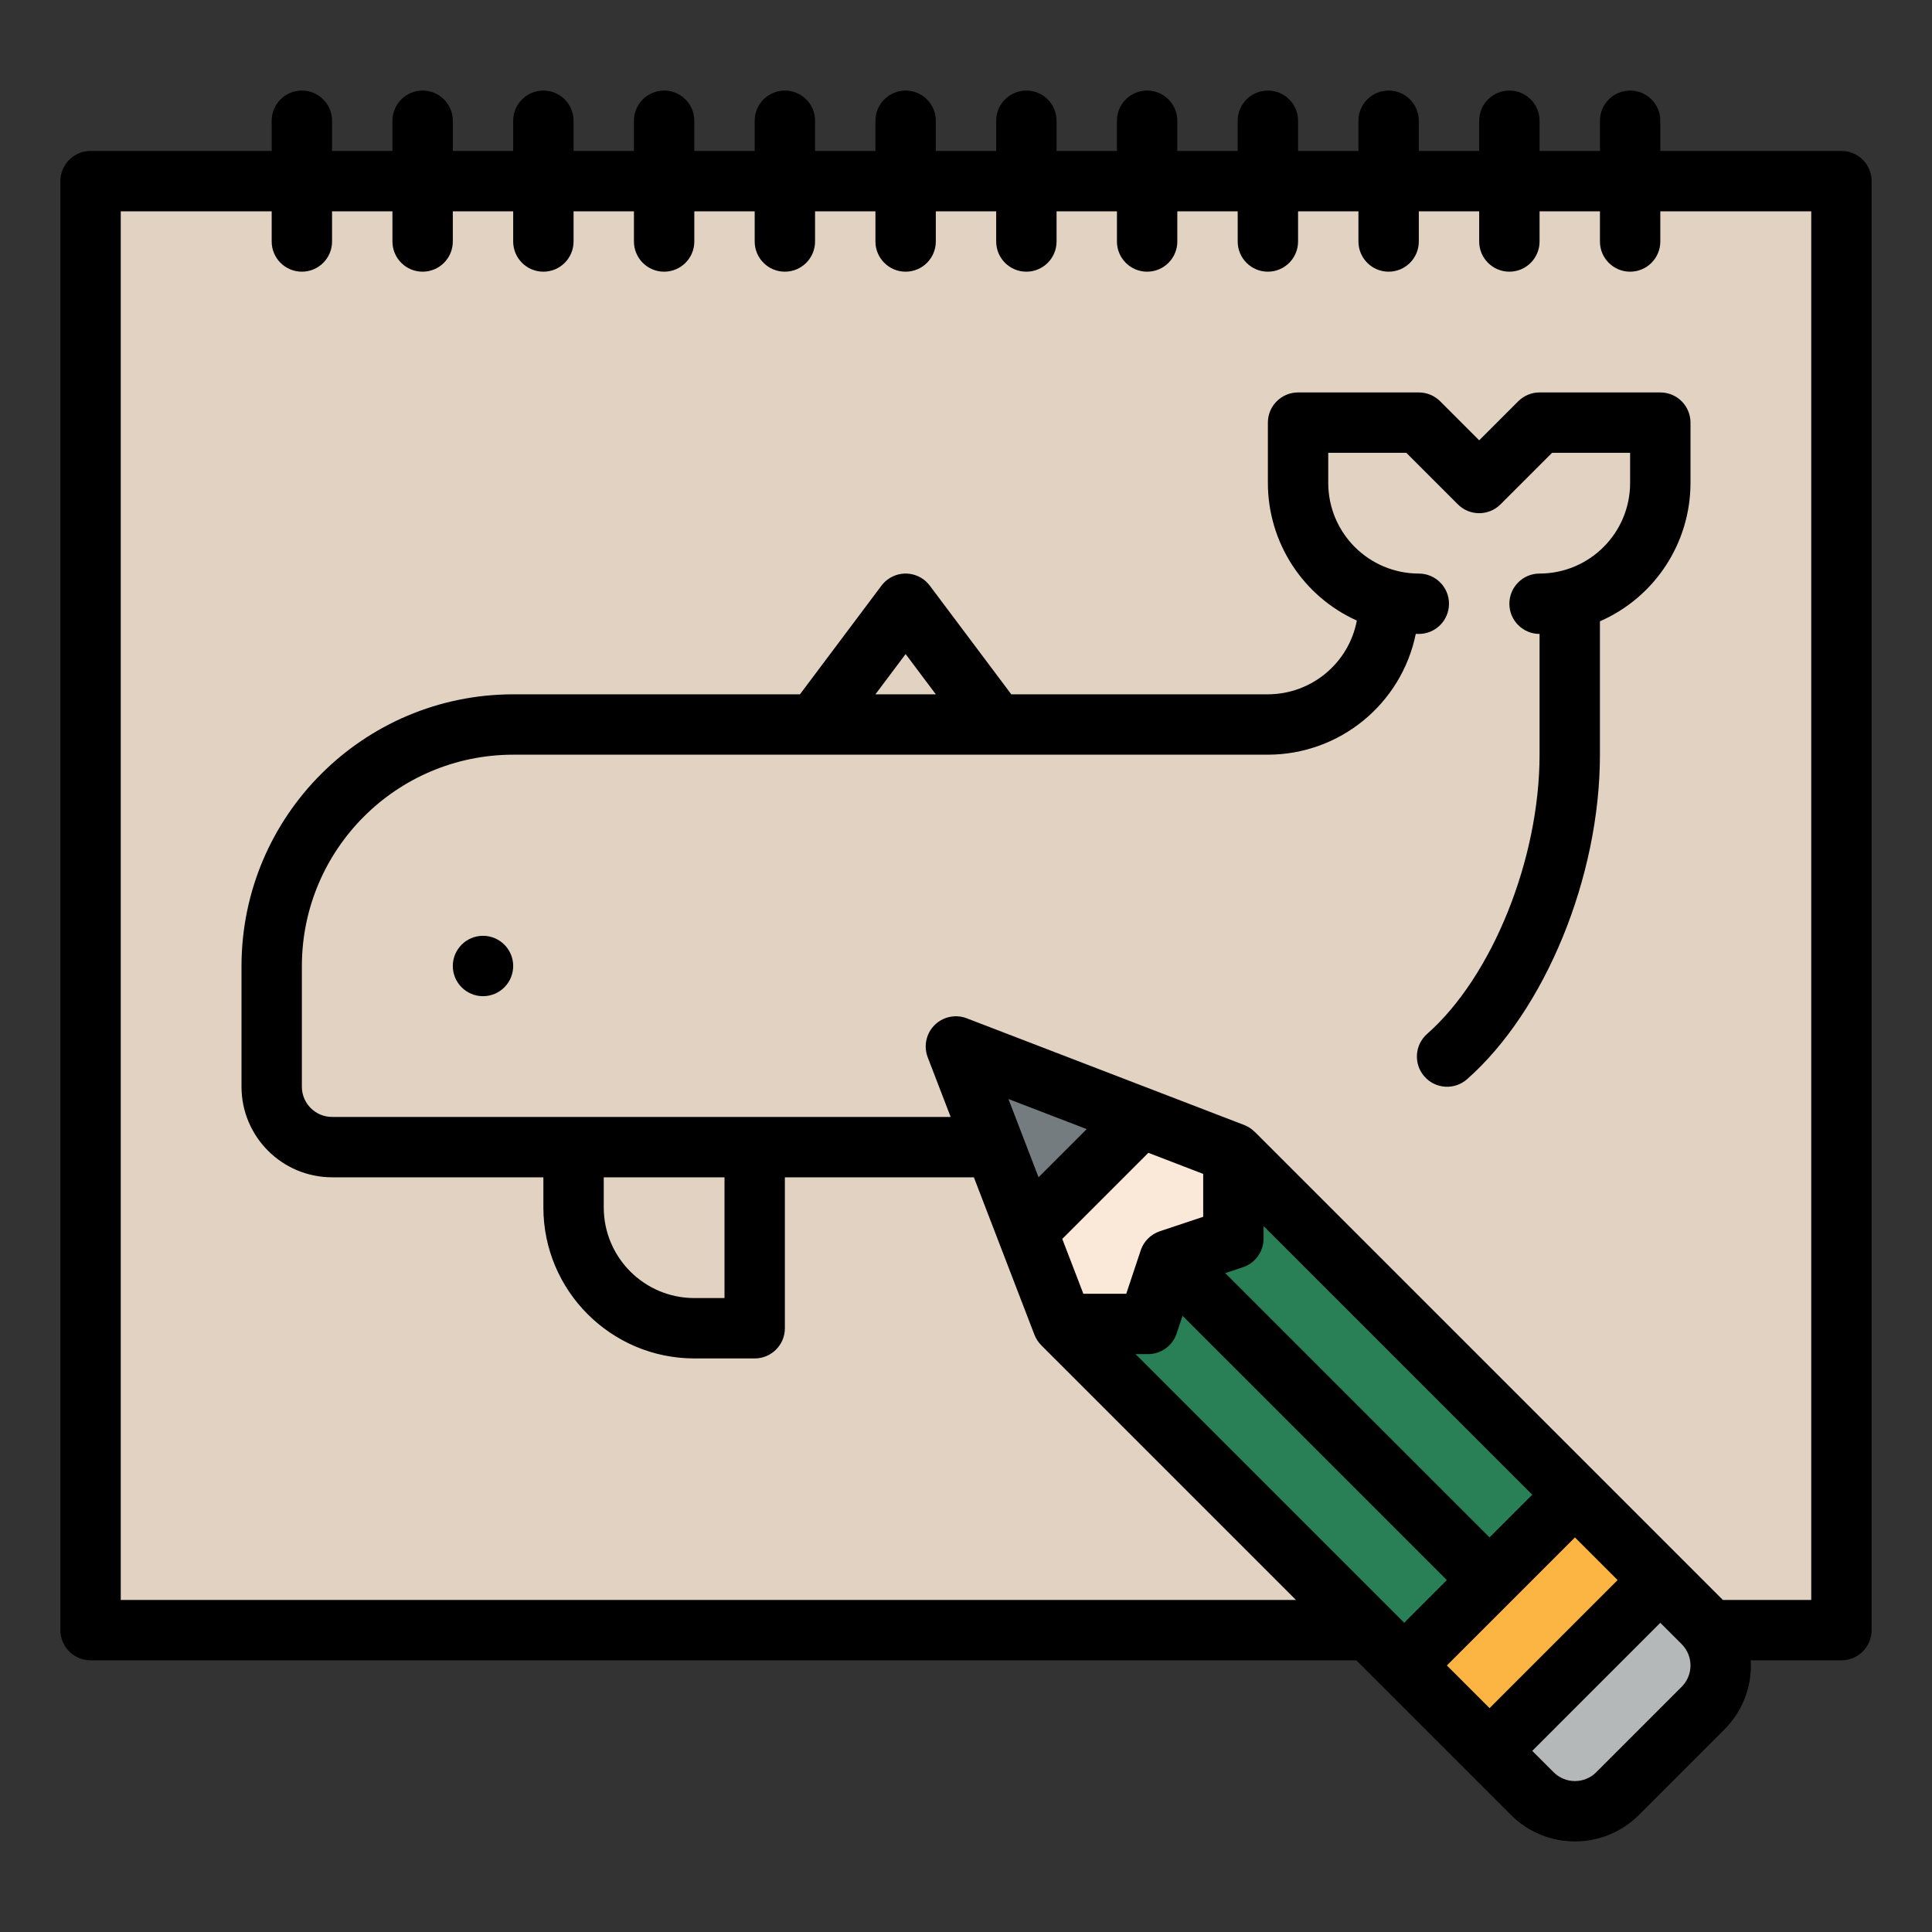 <svg id="Filled" enable-background="new 0 0 512 512" height="512" viewBox="0 0 512 512" width="512" xmlns="http://www.w3.org/2000/svg"><rect x="0" y="0" width="512" height="512" fill="#333333" stroke="none"/><g><path d="m24 48h464v384h-464z" fill="#e2d2c2"/><path d="m323.147 306.147h64v144h-64z" fill="#298057" transform="matrix(.707 -.707 .707 .707 -163.37 361.884)"/><path d="m379.715 410.717h64v48h-64z" fill="#fcb442" transform="matrix(.707 -.707 .707 .707 -186.803 418.452)"/><path d="m394.745 463 45.255-45.255 11.314 11.314c6.248 6.248 6.248 16.379 0 22.627l-22.627 22.627c-6.248 6.248-16.379 6.248-22.627 0z" fill="#b5b8b9"/><path d="m281.608 349.863h22.627l5.657-16.971 16.971-5.656v-22.628l-73.539-28.284z" fill="#fae8d8"/><path d="m272.182 325.348-18.858-49.024 49.023 18.858z" fill="#757c80"/><path d="m488 40h-48v-8c0-4.418-3.582-8-8-8s-8 3.582-8 8v8h-16v-8c0-4.418-3.582-8-8-8s-8 3.582-8 8v8h-16v-8c0-4.418-3.582-8-8-8s-8 3.582-8 8v8h-16v-8c0-4.418-3.582-8-8-8s-8 3.582-8 8v8h-16v-8c0-4.418-3.582-8-8-8s-8 3.582-8 8v8h-16v-8c0-4.418-3.582-8-8-8s-8 3.582-8 8v8h-16v-8c0-4.418-3.582-8-8-8s-8 3.582-8 8v8h-16v-8c0-4.418-3.582-8-8-8s-8 3.582-8 8v8h-16v-8c0-4.418-3.582-8-8-8s-8 3.582-8 8v8h-16v-8c0-4.418-3.582-8-8-8s-8 3.582-8 8v8h-16v-8c0-4.418-3.582-8-8-8s-8 3.582-8 8v8h-16v-8c0-4.418-3.582-8-8-8s-8 3.582-8 8v8h-48c-4.418 0-8 3.582-8 8v384c0 4.418 3.582 8 8 8h335.436l40.969 40.97c9.367 9.371 24.557 9.374 33.928.007.002-.002.004-.004.007-.007l22.63-22.63c4.516-4.492 7.047-10.604 7.03-16.973 0-.458-.016-.913-.042-1.367h24.042c4.418 0 8-3.582 8-8v-384c0-4.418-3.582-8-8-8zm-220.75 251.251 20.737 7.975-12.761 12.762zm62.142 44.573c3.266-1.089 5.469-4.147 5.469-7.59v-3.318l71.2 71.2-11.317 11.314-70.044-70.043zm87.982 71.6 11.313 11.312-33.941 33.941-11.312-11.313zm-98.513-84.96-11.5 3.833c-2.389.797-4.263 2.671-5.059 5.06l-3.833 11.5h-11.369l-5.59-14.532 22.818-22.818 14.532 5.59zm-14.627 36.392c3.444 0 6.501-2.203 7.59-5.47l1.563-4.69 70.043 70.043-11.311 11.311-71.193-71.194zm141.421 88.164-22.634 22.64c-3.118 3.119-8.175 3.12-11.294.001-.002-.002-.004-.004-.006-.006l-5.66-5.655 33.939-33.944 5.654 5.654c3.125 3.124 3.125 8.189.001 11.314 0 0-.001.001-.001.001zm34.345-23.02h-23.426l-124.054-124.055-.015.014c-.786-.794-1.731-1.414-2.772-1.819l-73.539-28.285c-4.124-1.586-8.753.47-10.339 4.594-.711 1.849-.711 3.896 0 5.745l6.08 15.806h-163.935c-4.416-.005-7.995-3.584-8-8v-32c.035-30.914 25.086-55.965 56-56h200c19.007-.024 35.382-13.4 39.2-32.02.267.005.532.02.8.02 4.418 0 8-3.582 8-8s-3.582-8-8-8c-13.248-.015-23.985-10.752-24-24v-8h20.687l13.656 13.657c3.124 3.124 8.189 3.124 11.314 0l13.656-13.657h20.687v8c-.015 13.248-10.752 23.985-24 24-4.418 0-8 3.582-8 8s3.582 8 8 8v32c0 27.643-12.53 58.765-29.8 74-3.314 2.924-3.63 7.98-.706 11.294s7.98 3.63 11.294.706c20.734-18.3 35.212-53.661 35.212-86v-35.35c14.564-6.371 23.982-20.753 24-36.65v-16c0-4.418-3.582-8-8-8h-32c-2.122 0-4.157.843-5.657 2.343l-10.343 10.344-10.343-10.344c-1.5-1.5-3.535-2.343-5.657-2.343h-32c-4.418 0-8 3.582-8 8v16c.018 15.729 9.241 29.991 23.578 36.459-2.156 11.325-12.05 19.524-23.578 19.541h-68l-21.6-28.8c-2.651-3.535-7.665-4.251-11.2-1.6-.606.455-1.145.994-1.6 1.6l-21.6 28.8h-76c-39.746.045-71.955 32.254-72 72v32c.015 13.249 10.751 23.985 24 24h56v8c.025 22.081 17.919 39.975 40 40h16c4.418 0 8-3.582 8-8v-40h50.088l16.052 41.733c.406 1.044 1.027 1.99 1.824 2.777l-.009.01 67.481 67.48h-311.436v-368h40v8c0 4.418 3.582 8 8 8s8-3.582 8-8v-8h16v8c0 4.418 3.582 8 8 8s8-3.582 8-8v-8h16v8c0 4.418 3.582 8 8 8s8-3.582 8-8v-8h16v8c0 4.418 3.582 8 8 8s8-3.582 8-8v-8h16v8c0 4.418 3.582 8 8 8s8-3.582 8-8v-8h16v8c0 4.418 3.582 8 8 8s8-3.582 8-8v-8h16v8c0 4.418 3.582 8 8 8s8-3.582 8-8v-8h16v8c0 4.418 3.582 8 8 8s8-3.582 8-8v-8h16v8c0 4.418 3.582 8 8 8s8-3.582 8-8v-8h16v8c0 4.418 3.582 8 8 8s8-3.582 8-8v-8h16v8c0 4.418 3.582 8 8 8s8-3.582 8-8v-8h16v8c0 4.418 3.582 8 8 8s8-3.582 8-8v-8h40zm-320-112h32v32h-8c-13.249-.015-23.985-10.751-24-24zm72-128 8-10.667 8 10.667z"/><circle cx="128" cy="256" r="8"/></g></svg>